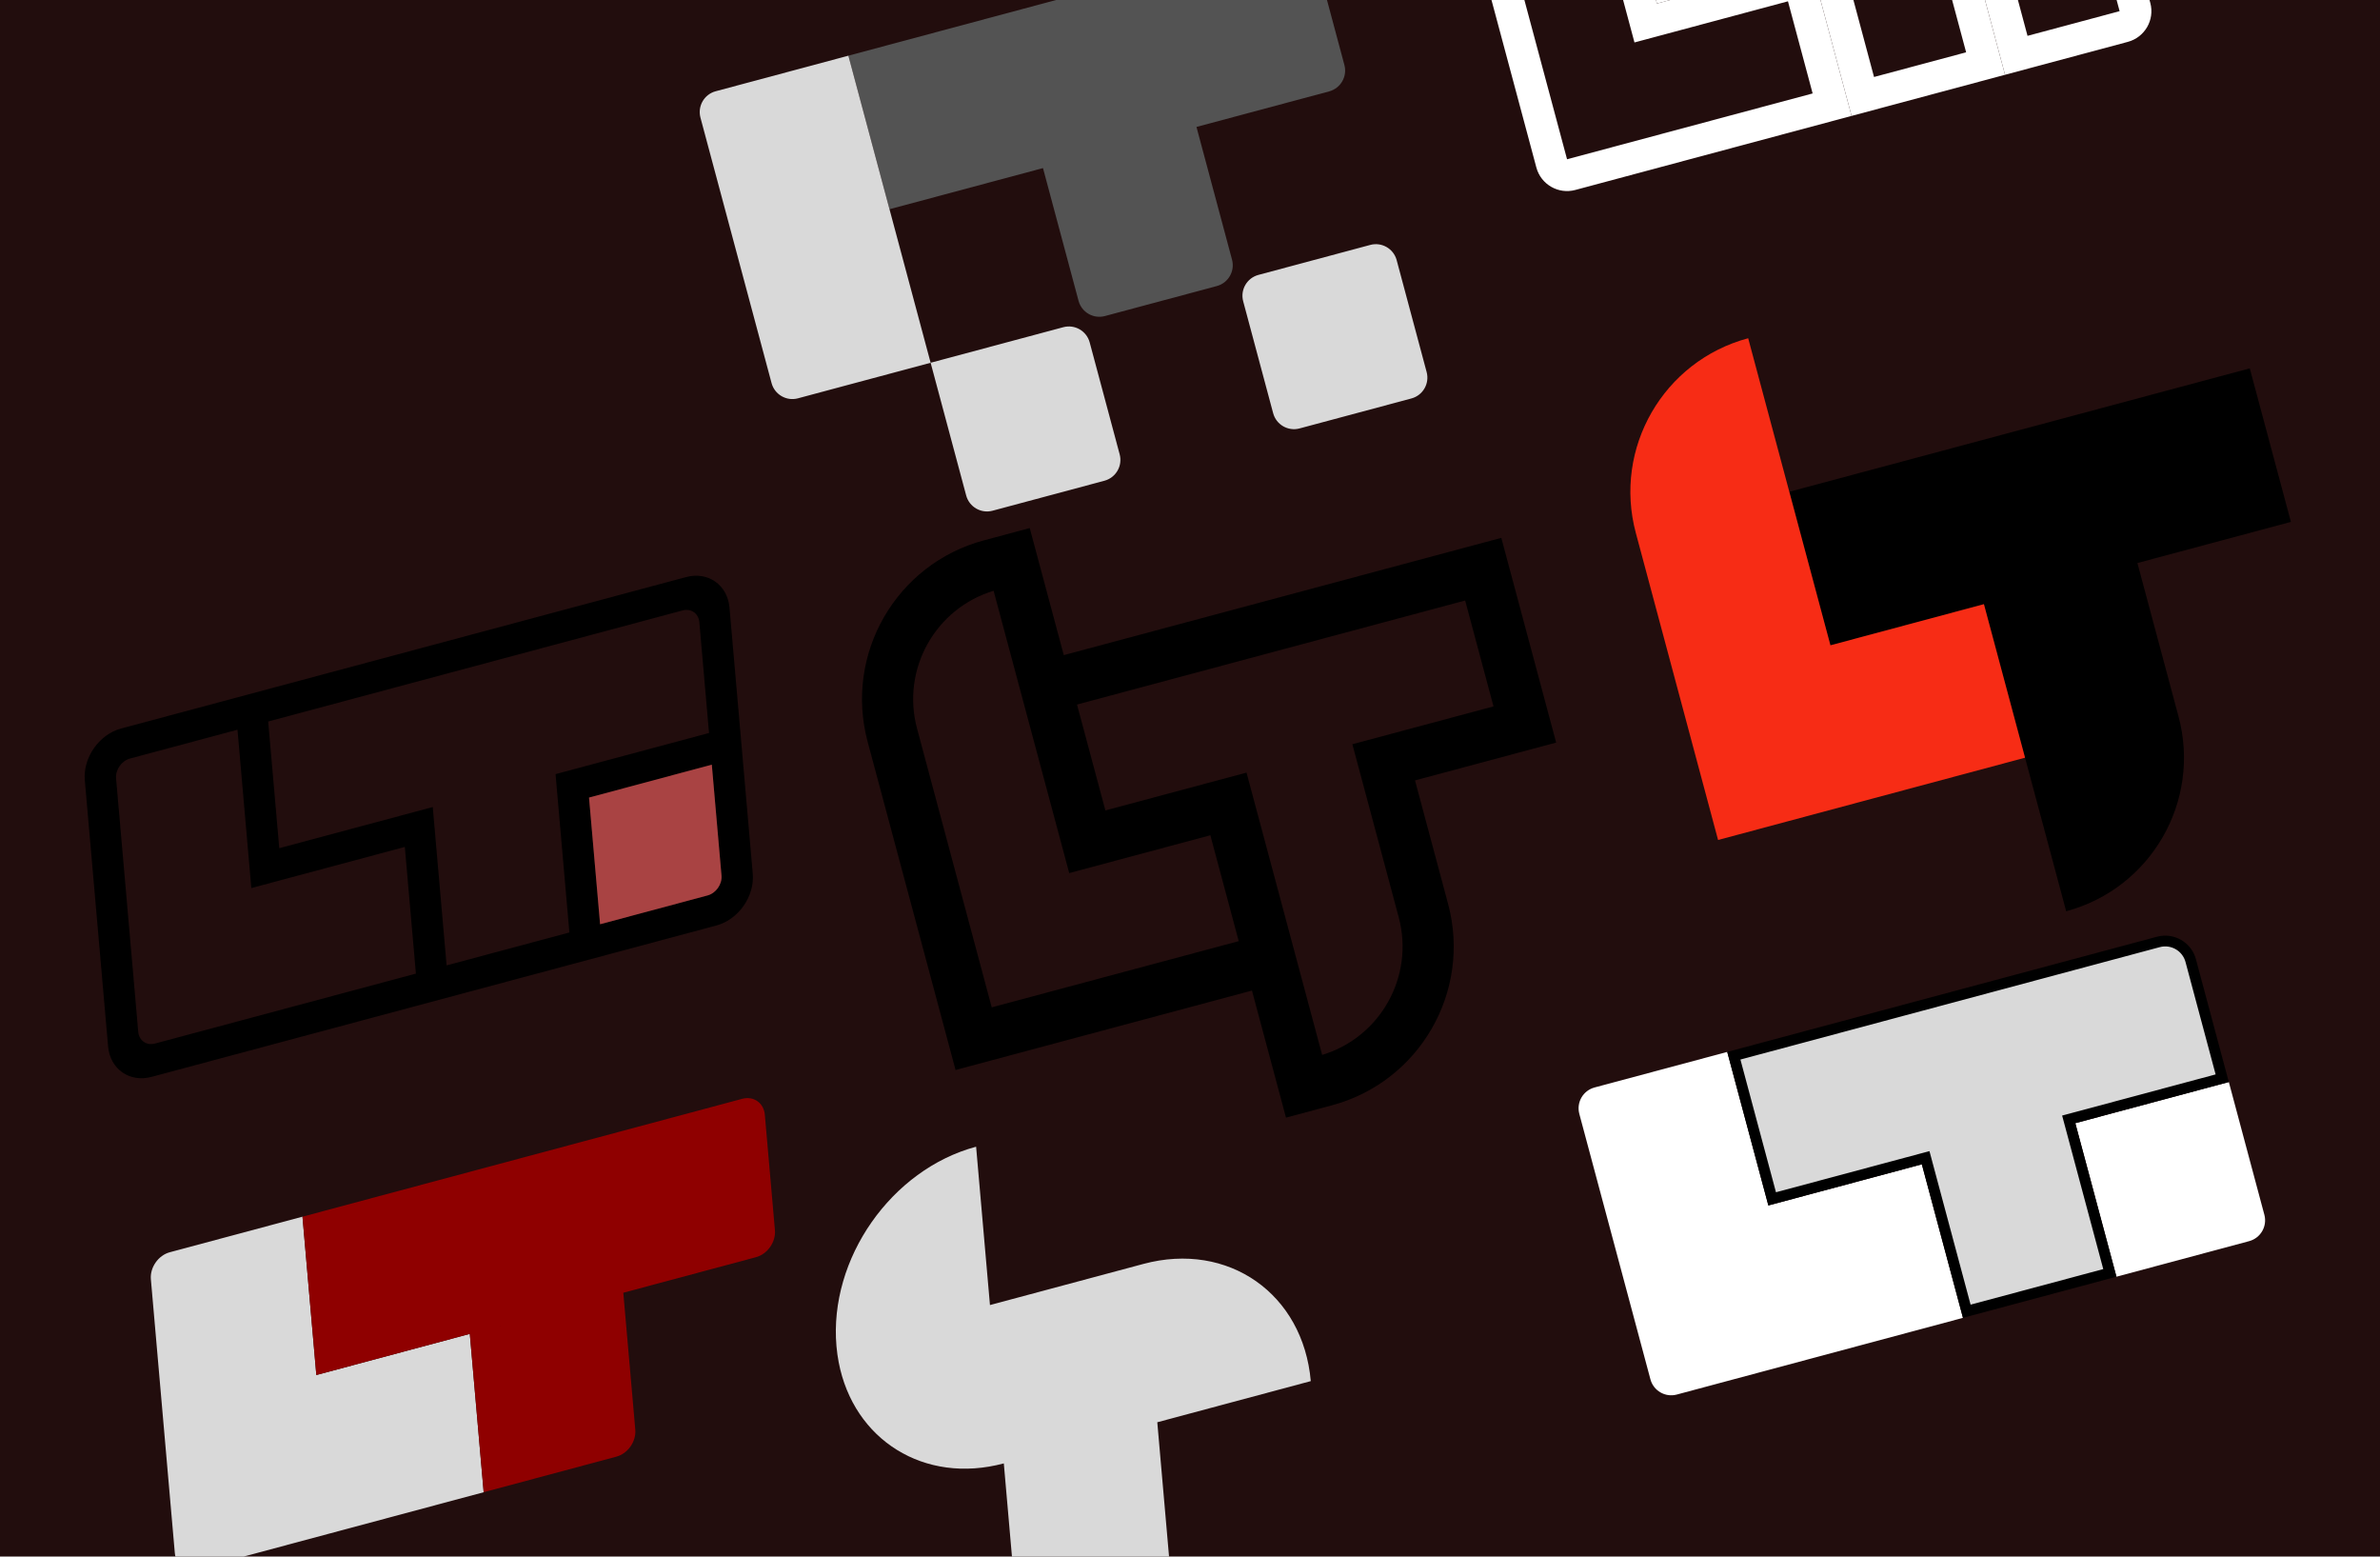 <svg width="11046" height="7222" viewBox="0 0 11046 7222" fill="none" xmlns="http://www.w3.org/2000/svg">
<g clip-path="url(#clip0_200_30)">
<rect width="11046" height="7222" fill="#220D0D"/>
<path fill-rule="evenodd" clip-rule="evenodd" d="M3245.76 2886.58C3242.21 2846.01 3207.44 2821.66 3168.09 2832.2L1244.7 3347.57L1296.12 3935.33L2008.49 3744.45L2072.76 4479.14L2642.66 4326.44L2578.38 3591.75L3290.75 3400.87L3245.76 2886.58ZM3303.61 3547.81L2733.71 3700.51L2785.13 4288.26L3283.79 4154.65C3323.13 4144.1 3352.15 4102.67 3348.6 4062.09L3303.61 3547.81ZM1930.29 4517.32L1878.87 3929.56L1166.5 4120.44L1102.22 3385.75L603.566 3519.36C564.223 3529.91 535.207 3571.35 538.757 3611.92L641.6 4787.43C645.15 4828 679.922 4852.35 719.265 4841.81L1930.29 4517.32ZM393.712 3620.71C384.482 3515.21 459.924 3407.47 562.216 3380.06L3183.73 2677.63C3286.02 2650.22 3376.43 2713.52 3385.66 2819.02L3493.64 4053.3C3502.87 4158.8 3427.43 4266.54 3325.14 4293.95L703.626 4996.38C601.334 5023.79 510.928 4960.49 501.698 4854.99L393.712 3620.71Z" fill="black"/>
<path fill-rule="evenodd" clip-rule="evenodd" d="M3303.61 3547.8L2733.71 3700.51L2785.13 4288.26L3283.79 4154.65C3323.13 4144.1 3352.15 4102.67 3348.6 4062.09L3303.61 3547.8Z" fill="#A94343"/>
<mask id="path-3-inside-1_200_30" fill="white">
<path fill-rule="evenodd" clip-rule="evenodd" d="M7329.88 5168.11C7315.59 5114.76 7347.25 5059.93 7400.59 5045.63L8016.37 4880.64L8207.25 5593.01L8919.62 5402.13L9110.49 6114.5L8398.13 6305.37L7782.35 6470.37C7729 6484.67 7674.17 6453.01 7659.88 6399.66L7329.88 5168.11ZM10344.4 5020.37L9631.98 5211.25L9822.86 5923.62L10438.6 5758.62C10492 5744.33 10523.6 5689.49 10509.3 5636.15L10344.4 5020.37Z"/>
</mask>
<path fill-rule="evenodd" clip-rule="evenodd" d="M7329.88 5168.11C7315.59 5114.76 7347.25 5059.93 7400.59 5045.63L8016.37 4880.64L8207.25 5593.01L8919.62 5402.13L9110.49 6114.5L8398.13 6305.37L7782.35 6470.37C7729 6484.67 7674.17 6453.01 7659.88 6399.66L7329.88 5168.11ZM10344.4 5020.37L9631.98 5211.25L9822.86 5923.62L10438.6 5758.62C10492 5744.33 10523.6 5689.49 10509.3 5636.15L10344.4 5020.37Z" fill="white"/>
<path d="M8016.37 4880.64L8064.67 4867.7L8051.72 4819.4L8003.43 4832.34L8016.37 4880.64ZM8207.25 5593.01L8158.95 5605.95L8171.89 5654.24L8220.19 5641.3L8207.25 5593.01ZM8919.62 5402.13L8967.91 5389.19L8954.97 5340.89L8906.67 5353.83L8919.62 5402.13ZM9110.49 6114.5L9123.44 6162.79L9171.73 6149.85L9158.79 6101.56L9110.49 6114.5ZM9631.98 5211.25L9619.04 5162.95L9570.75 5175.89L9583.69 5224.19L9631.98 5211.25ZM10344.4 5020.37L10392.6 5007.43L10379.7 4959.13L10331.4 4972.07L10344.4 5020.37ZM9822.86 5923.62L9774.57 5936.56L9787.51 5984.85L9835.8 5971.91L9822.86 5923.62ZM7387.65 4997.34C7307.63 5018.78 7260.14 5101.03 7281.59 5181.05L7378.18 5155.17C7371.03 5128.49 7386.86 5101.08 7413.53 5093.93L7387.65 4997.34ZM8003.43 4832.34L7387.65 4997.34L7413.53 5093.93L8029.31 4928.93L8003.43 4832.34ZM8255.54 5580.07L8064.67 4867.7L7968.07 4893.58L8158.95 5605.95L8255.54 5580.07ZM8906.67 5353.83L8194.31 5544.71L8220.19 5641.3L8932.56 5450.42L8906.67 5353.83ZM9158.79 6101.56L8967.91 5389.19L8871.32 5415.07L9062.2 6127.44L9158.79 6101.56ZM8411.07 6353.67L9123.44 6162.79L9097.55 6066.2L8385.18 6257.08L8411.07 6353.67ZM7795.29 6518.67L8411.07 6353.67L8385.18 6257.08L7769.41 6422.08L7795.29 6518.67ZM7611.58 6412.6C7633.02 6492.62 7715.27 6540.11 7795.29 6518.67L7769.41 6422.08C7742.74 6429.22 7715.32 6413.39 7708.17 6386.72L7611.58 6412.6ZM7281.59 5181.05L7611.58 6412.6L7708.17 6386.72L7378.18 5155.17L7281.59 5181.05ZM9644.92 5259.54L10357.3 5068.67L10331.4 4972.07L9619.04 5162.95L9644.92 5259.54ZM9871.16 5910.68L9680.28 5198.31L9583.69 5224.19L9774.57 5936.56L9871.16 5910.68ZM10425.7 5710.32L9809.92 5875.32L9835.8 5971.91L10451.6 5806.92L10425.7 5710.32ZM10461.1 5649.09C10468.2 5675.76 10452.4 5703.18 10425.7 5710.32L10451.6 5806.92C10531.6 5785.47 10579.1 5703.22 10557.6 5623.2L10461.1 5649.09ZM10296.1 5033.31L10461.1 5649.09L10557.6 5623.2L10392.6 5007.43L10296.1 5033.31Z" fill="black" mask="url(#path-3-inside-1_200_30)"/>
<path d="M8913.14 5377.98L8224.92 5562.39L8046.99 4898.31L8735.21 4713.91L9447.58 4523.03L10017.5 4370.32C10082.8 4352.81 10150 4391.59 10167.5 4456.94L10313.7 5002.69L9625.51 5187.1L9601.36 5193.57L9607.84 5217.72L9792.24 5905.94L9128.17 6083.88L8943.76 5395.66L8937.29 5371.51L8913.14 5377.98Z" fill="#D9D9D9" stroke="black" stroke-width="50"/>
<path fill-rule="evenodd" clip-rule="evenodd" d="M788.114 5810.06C734.767 5824.36 695.424 5880.54 700.237 5935.56L811.36 7205.71C816.174 7260.73 863.322 7293.74 916.668 7279.44L1532.44 7114.45L1403.89 5645.06L788.114 5810.06ZM2180.54 6188.88L1468.17 6379.76L1532.44 7114.45L2244.81 6923.57L2180.54 6188.88Z" fill="#D9D9D9"/>
<path fill-rule="evenodd" clip-rule="evenodd" d="M3444.4 5098.31L1403.89 5645.07L1468.17 6379.76L3508.68 5833C3562.03 5818.71 3601.37 5762.52 3596.56 5707.5L3549.71 5172.05C3544.9 5117.03 3497.75 5084.02 3444.4 5098.31ZM2948.47 6633.07L2892.9 5998L2180.54 6188.88L2244.81 6923.57L2860.59 6758.57C2913.94 6744.28 2953.28 6688.09 2948.47 6633.07Z" fill="#8F0000"/>
<path fill-rule="evenodd" clip-rule="evenodd" d="M7585.87 196.997L7394.99 -515.372L6967.57 -400.845L7272.98 738.945L8412.77 433.539L8298.24 6.118L7585.87 196.997ZM8402.54 -174.531L8593.42 537.837L7311.15 881.418C7232.47 902.502 7151.59 855.806 7130.5 777.12L6825.1 -362.669C6804.01 -441.355 6850.71 -522.234 6929.4 -543.318L7499.29 -696.021L7690.17 16.347L8402.54 -174.531ZM9722.98 -375.639L9295.55 -261.112L9410.08 166.309L9837.5 51.782L9722.98 -375.639ZM9827.27 -556.288L9979.98 13.606C10001.1 92.292 9954.36 173.172 9875.68 194.256L9305.78 346.959L9114.9 -365.41L9827.27 -556.288Z" fill="white"/>
<path fill-rule="evenodd" clip-rule="evenodd" d="M8402.54 -174.532L8593.41 537.837L9305.78 346.958L9114.9 -365.41L9827.27 -556.289L9674.57 -1126.18C9653.49 -1204.87 9572.61 -1251.57 9493.92 -1230.48L7499.29 -696.021L7690.17 16.347L8402.54 -174.532ZM7794.47 -164.303L8506.83 -355.181L8697.71 357.187L9125.13 242.66L8934.26 -469.708L9646.62 -660.587L9532.1 -1088.01L7679.94 -591.724L7794.47 -164.303Z" fill="white"/>
<path fill-rule="evenodd" clip-rule="evenodd" d="M3937.45 258.371L4128.33 970.739L4840.69 779.861L5005.69 1395.64C5019.99 1448.98 5074.82 1480.64 5128.17 1466.35L5647.35 1327.23C5700.7 1312.94 5732.35 1258.1 5718.06 1204.76L5553.06 588.982L6168.84 423.986C6222.19 409.692 6253.84 354.858 6239.55 301.511L6100.43 -217.672C6086.14 -271.018 6031.31 -302.677 5977.96 -288.382L5265.59 -97.504L4746.41 41.611L3937.45 258.371Z" fill="#535353"/>
<path fill-rule="evenodd" clip-rule="evenodd" d="M3250.96 545.843C3236.67 492.496 3268.33 437.662 3321.67 423.368L3937.45 258.371L4319.2 1683.11L3703.43 1848.1C3650.08 1862.4 3595.25 1830.74 3580.95 1777.39L3250.96 545.843ZM4319.2 1683.11L4934.98 1518.11C4988.33 1503.82 5043.16 1535.48 5057.46 1588.82L5196.57 2108.01C5210.86 2161.35 5179.21 2216.19 5125.86 2230.48L4606.68 2369.59C4553.33 2383.89 4498.5 2352.23 4484.2 2298.88L4319.2 1683.11ZM5840.53 1275.47C5787.19 1289.76 5755.53 1344.6 5769.82 1397.94L5908.94 1917.13C5923.23 1970.47 5978.07 2002.13 6031.41 1987.84L6550.6 1848.72C6603.94 1834.43 6635.6 1779.59 6621.31 1726.25L6482.19 1207.07C6467.9 1153.72 6413.06 1122.06 6359.72 1136.35L5840.53 1275.47Z" fill="#D9D9D9"/>
<path fill-rule="evenodd" clip-rule="evenodd" d="M4611.46 2741.06C4340.98 2822.8 4182.47 3105.21 4256.13 3380.11L4602.78 4673.84L5749.12 4366.68L5617.48 3875.39L4962.43 4050.91L4611.46 2741.06ZM5810.55 4595.94L4434.95 4964.54L4026.86 3441.54C3917.81 3034.55 4159.34 2616.2 4566.33 2507.15L4779.23 2450.1L4937.19 3039.65L6967.85 2495.54L7222.36 3445.36L6567.31 3620.88L6720.89 4194.05C6829.94 4601.05 6588.41 5019.39 6181.41 5128.45L5968.52 5185.49L5810.55 4595.94ZM5130.27 3760.21L5785.32 3584.69L6136.29 4894.53C6406.77 4812.79 6565.28 4530.38 6491.62 4255.48L6276.61 3453.05L6931.66 3277.53L6800.02 2786.24L4998.63 3268.92L5130.27 3760.21Z" fill="black"/>
<g filter="url(#filter0_d_200_30)">
<path fill-rule="evenodd" clip-rule="evenodd" d="M8294.49 2271.71L8485.37 2984.08L9197.74 2793.2L9579.49 4217.93C9972.92 4112.51 10206.4 3708.12 10101 3314.69L9910.1 2602.32L10622.5 2411.44L10431.6 1699.07L9719.23 1889.95L9006.86 2080.83L8294.49 2271.71Z" fill="black"/>
<path fill-rule="evenodd" clip-rule="evenodd" d="M8103.61 1559.34C7710.18 1664.76 7476.7 2069.16 7582.12 2462.59L7773 3174.95L7940.58 3800.39L7963.88 3887.32L8050.81 3864.03L8676.25 3696.44L9388.61 3505.56L9197.74 2793.2L8485.37 2984.07L8103.61 1559.34Z" fill="#F72C15"/>
</g>
<path fill-rule="evenodd" clip-rule="evenodd" d="M3882.19 6245.99C3846.69 5840.23 4136.86 5425.84 4530.29 5320.42L4594.56 6055.11L5306.93 5864.23C5700.36 5758.81 6048.08 6002.29 6083.58 6408.05L5371.21 6598.92L5435.49 7333.62L4723.12 7524.49L4658.84 6789.8C4290 6888.63 3961.34 6680.82 3892.44 6320.12C3887.85 6296.08 3884.41 6271.35 3882.19 6245.99L3882.19 6245.99Z" fill="#D9D9D9"/>
</g>
<defs>
<filter id="filter0_d_200_30" x="7391.24" y="986.703" width="3630.99" height="3630.99" filterUnits="userSpaceOnUse" color-interpolation-filters="sRGB">
<feFlood flood-opacity="0" result="BackgroundImageFix"/>
<feColorMatrix in="SourceAlpha" type="matrix" values="0 0 0 0 0 0 0 0 0 0 0 0 0 0 0 0 0 0 127 0" result="hardAlpha"/>
<feOffset dx="10" dy="10"/>
<feGaussianBlur stdDeviation="4"/>
<feComposite in2="hardAlpha" operator="out"/>
<feColorMatrix type="matrix" values="0 0 0 0 0 0 0 0 0 0 0 0 0 0 0 0 0 0 0.25 0"/>
<feBlend mode="normal" in2="BackgroundImageFix" result="effect1_dropShadow_200_30"/>
<feBlend mode="normal" in="SourceGraphic" in2="effect1_dropShadow_200_30" result="shape"/>
</filter>
<clipPath id="clip0_200_30">
<rect width="11046" height="7222" fill="white"/>
</clipPath>
</defs>
</svg>
